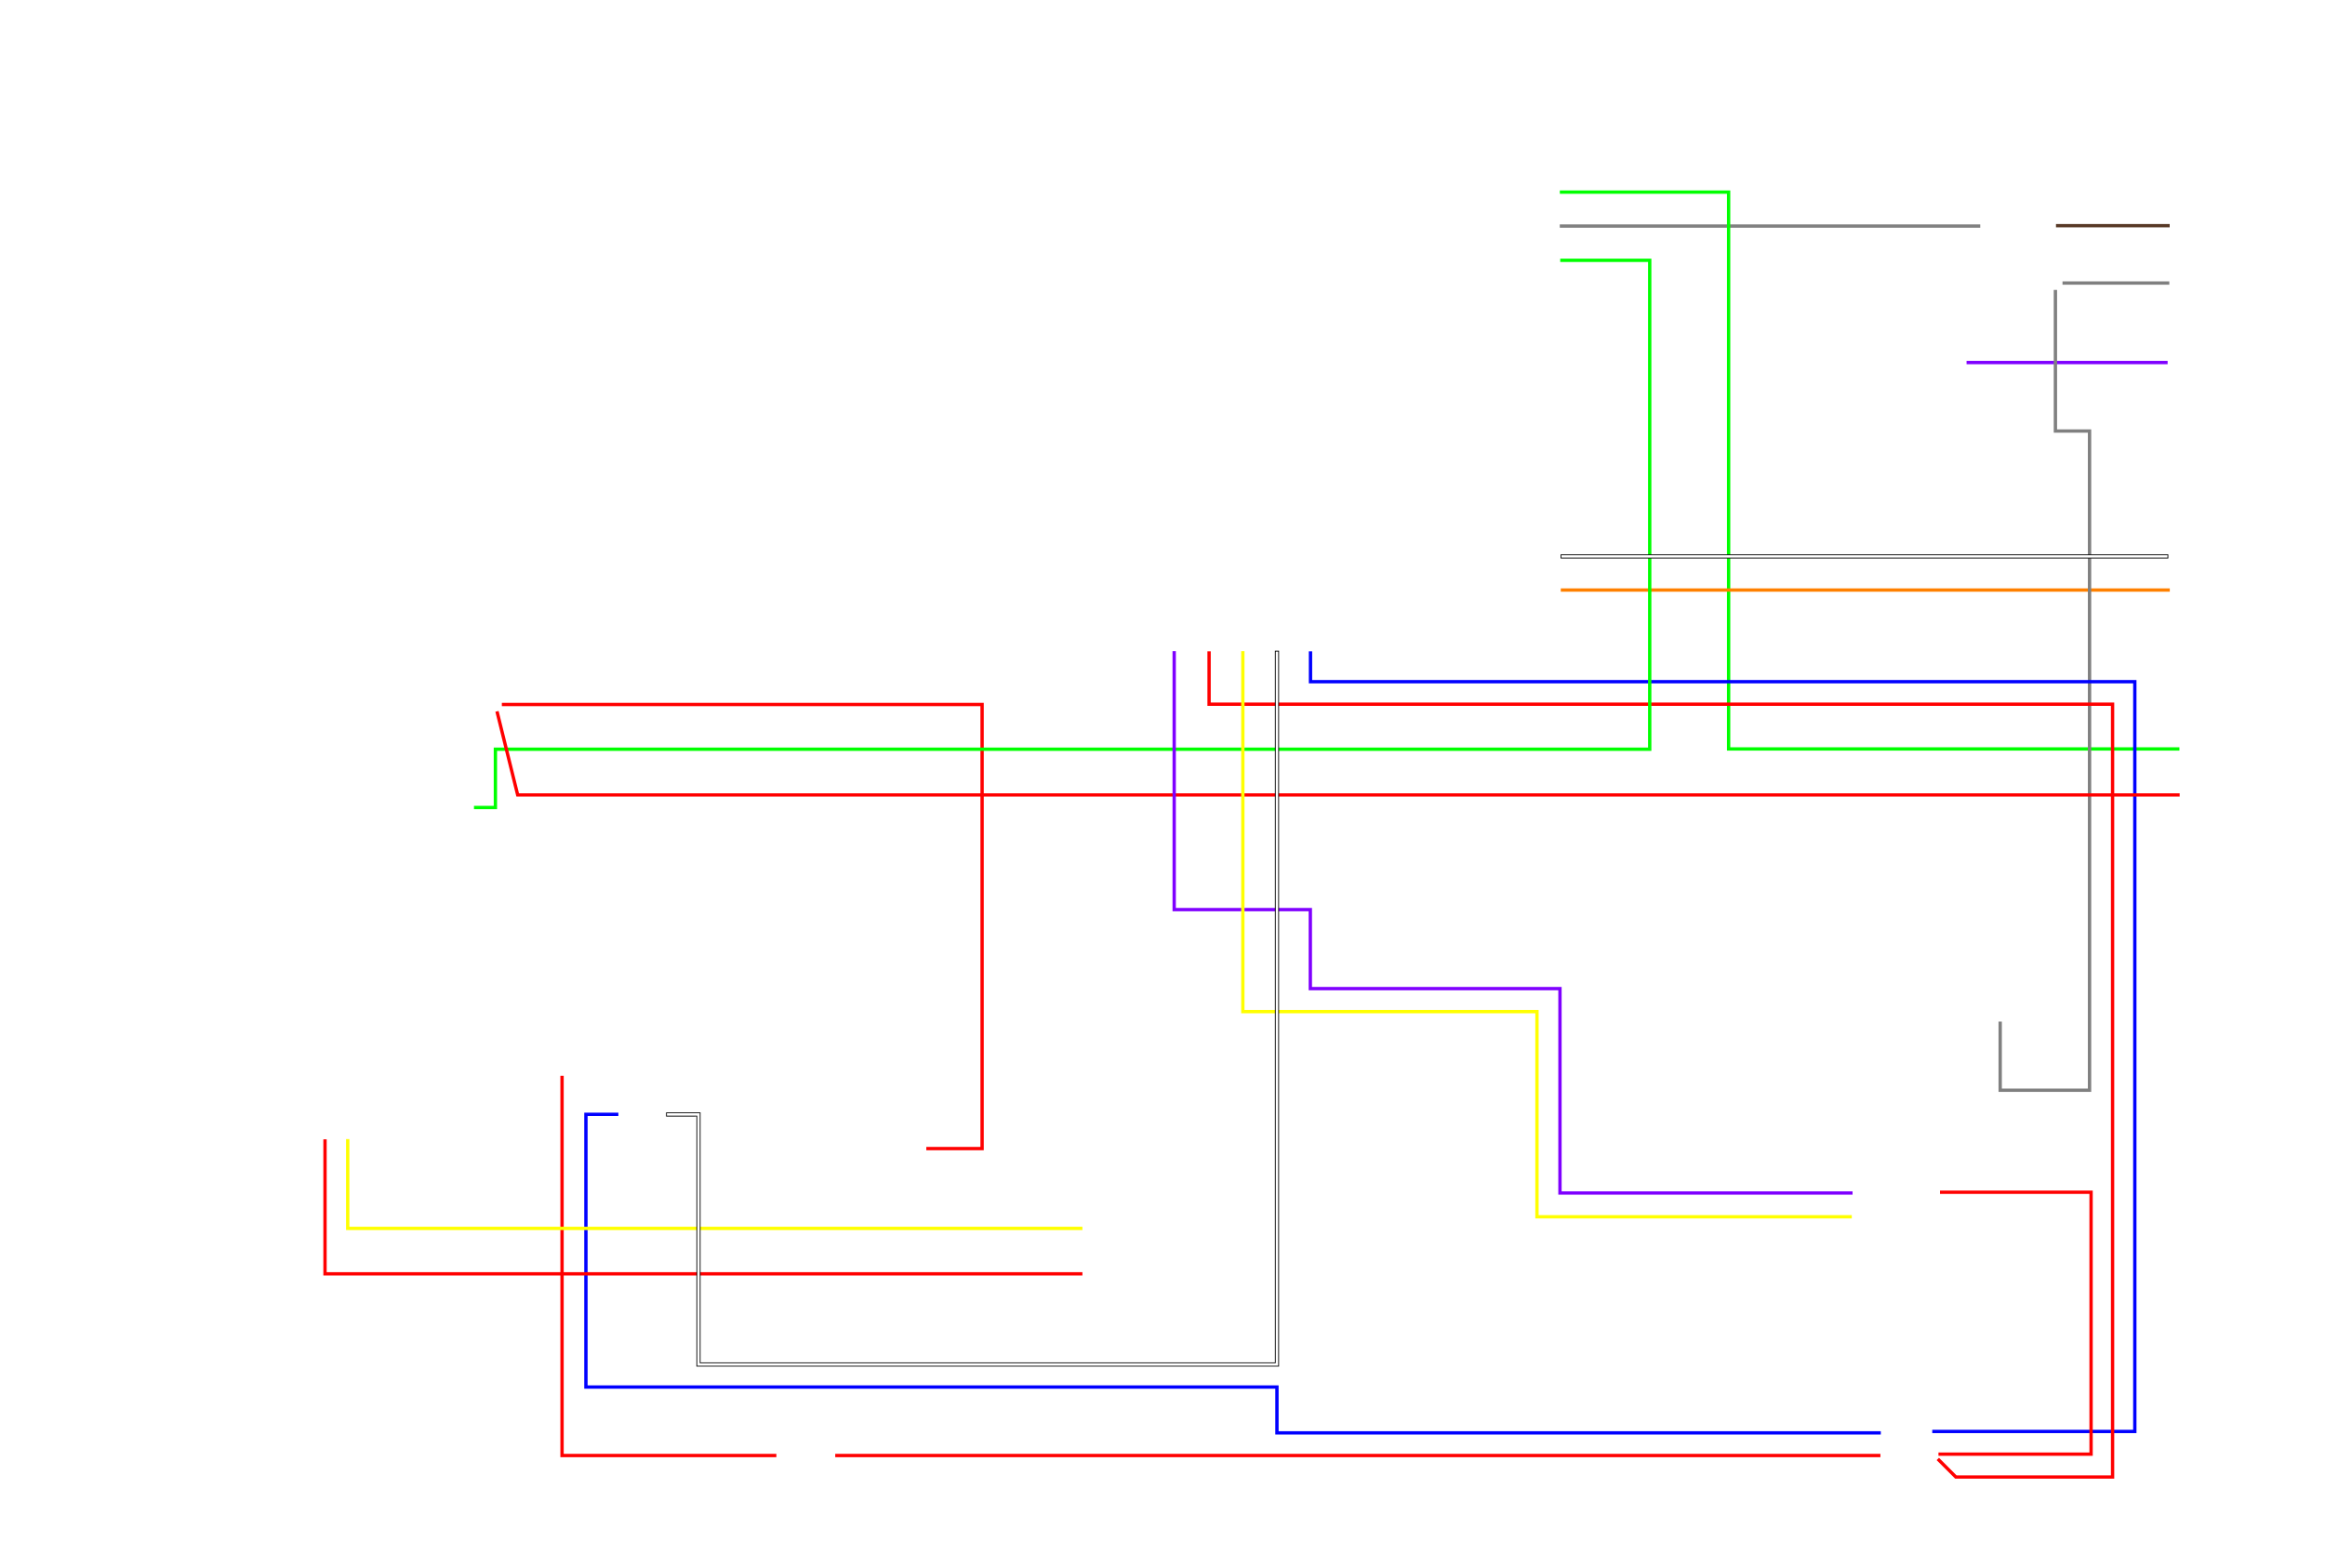 <?xml version="1.0" encoding="UTF-8" standalone="no"?>
<!-- Created with Inkscape (http://www.inkscape.org/) -->

<svg
   width="2796pt"
   height="1886pt"
   viewBox="0 0 2796 1886"
   version="1.1"
   id="svg5"
   inkscape:version="1.1.2 (b8e25be8, 2022-02-05)"
   sodipodi:docname="schematic-colors-declared.svg"
   xmlns:inkscape="http://www.inkscape.org/namespaces/inkscape"
   xmlns:sodipodi="http://sodipodi.sourceforge.net/DTD/sodipodi-0.dtd"
   xmlns:xlink="http://www.w3.org/1999/xlink"
   xmlns="http://www.w3.org/2000/svg"
   xmlns:svg="http://www.w3.org/2000/svg">
  <sodipodi:namedview
     id="namedview7"
     pagecolor="#ffffff"
     bordercolor="#666666"
     borderopacity="1.0"
     inkscape:pageshadow="2"
     inkscape:pageopacity="0.0"
     inkscape:pagecheckerboard="0"
     inkscape:document-units="pt"
     showgrid="false"
     inkscape:zoom="0.3125"
     inkscape:cx="1864"
     inkscape:cy="1256"
     inkscape:window-width="1728"
     inkscape:window-height="1051"
     inkscape:window-x="0"
     inkscape:window-y="38"
     inkscape:window-maximized="0"
     inkscape:current-layer="layer2"
     inkscape:object-nodes="false" />
  <defs
     id="defs2" />
  <g
     inkscape:label="scan"
     inkscape:groupmode="layer"
     id="layer1">
    <image
       preserveAspectRatio="none"
       inkscape:svg-dpi="96"
       width="2796"
       height="1886"
       xlink:href="schematic-scan.svg"
       id="schematic-scan.svg"
       x="0"
       y="0" />
  </g>
  <g
     inkscape:groupmode="layer"
     id="layer2"
     inkscape:label="colors-declared">
    <path
       style="fill:none;stroke:#ff0000;stroke-width:4;stroke-linecap:butt;stroke-linejoin:miter;stroke-miterlimit:4;stroke-dasharray:none;stroke-opacity:1"
       d="M 933.646,1750.354 H 675.906 v -456.614"
       id="path8524" />
    <path
       style="fill:none;stroke:#ff0000;stroke-width:4;stroke-linecap:butt;stroke-linejoin:miter;stroke-miterlimit:4;stroke-dasharray:none;stroke-opacity:1"
       d="m 1004.438,1750.354 h 1256.92"
       id="path8679"
       sodipodi:nodetypes="cc" />
    <path
       style="fill:none;stroke:#0000ff;stroke-width:4;stroke-linecap:butt;stroke-linejoin:miter;stroke-miterlimit:4;stroke-dasharray:none;stroke-opacity:1"
       d="m 743.625,1340.062 h -39 V 1668 h 831 v 55.125 h 726.188"
       id="path8967" />
    <path
       style="fill:none;stroke:#ff0000;stroke-width:4;stroke-linecap:butt;stroke-linejoin:miter;stroke-miterlimit:4;stroke-dasharray:none;stroke-opacity:1"
       d="m 390.853,1370.108 v 161.751 h 910.842"
       id="path9124" />
    <path
       style="fill:none;stroke:#ffff00;stroke-width:4;stroke-linecap:butt;stroke-linejoin:miter;stroke-miterlimit:4;stroke-dasharray:none;stroke-opacity:1"
       d="m 418.165,1369.843 v 107.392 h 883.53"
       id="path8528" />
    <path
       style="fill:none;stroke:#ff0000;stroke-width:4;stroke-linecap:butt;stroke-linejoin:miter;stroke-miterlimit:4;stroke-dasharray:none;stroke-opacity:1"
       d="m 603.516,847.202 h 577.529 v 534.042 h -67.087"
       id="path8808" />
    <path
       style="fill:none;stroke:#808080;stroke-width:4;stroke-linecap:butt;stroke-linejoin:miter;stroke-miterlimit:4;stroke-dasharray:none;stroke-opacity:1"
       d="m 1875.754,271.852 h 505.658"
       id="path8876" />
    <path
       style="fill:none;stroke:#583927;stroke-width:4;stroke-linecap:butt;stroke-linejoin:miter;stroke-miterlimit:4;stroke-dasharray:none;stroke-opacity:1"
       d="M 2472.491,271.391 H 2609.224"
       id="path9103" />
    <path
       style="fill:none;stroke:#808080;stroke-width:4;stroke-linecap:butt;stroke-linejoin:miter;stroke-miterlimit:4;stroke-dasharray:none;stroke-opacity:1"
       d="M 2608.763,340.375 H 2480.331"
       id="path8792" />
    <path
       style="fill:none;stroke:#7f00ff;stroke-width:4;stroke-linecap:butt;stroke-linejoin:miter;stroke-miterlimit:4;stroke-dasharray:none;stroke-opacity:1"
       d="m 2364.946,435.978 h 241.793"
       id="path8961" />
    <path
       style="fill:none;stroke:#00ff00;stroke-width:4;stroke-linecap:butt;stroke-linejoin:miter;stroke-miterlimit:4;stroke-dasharray:none;stroke-opacity:1"
       d="m 1875.815,231.033 h 202.989 V 900.652 h 542.12"
       id="path9224"
       sodipodi:nodetypes="cccc" />
    <path
       style="fill:none;stroke:#ff8000;stroke-width:4;stroke-linecap:butt;stroke-linejoin:miter;stroke-miterlimit:4;stroke-dasharray:none;stroke-opacity:1"
       d="m 1876.957,709.565 h 732.391"
       id="path9566"
       sodipodi:nodetypes="cc" />
    <path
       style="fill:none;stroke:#808080;stroke-width:4;stroke-linecap:butt;stroke-linejoin:miter;stroke-miterlimit:4;stroke-dasharray:none;stroke-opacity:1"
       d="m 2471.799,348.634 v 169.706 h 41.043 v 792.728 h -107.45 v -82.547"
       id="path9677" />
    <path
       style="fill:none;stroke:#0000ff;stroke-width:4;stroke-linecap:butt;stroke-linejoin:miter;stroke-miterlimit:4;stroke-dasharray:none;stroke-opacity:1"
       d="m 1575.978,783.261 v 36.522 h 991.304 v 901.63 h -243.587"
       id="path9891" />
    <path
       style="fill:none;stroke:#ff0000;stroke-width:4;stroke-linecap:butt;stroke-linejoin:miter;stroke-miterlimit:4;stroke-dasharray:none;stroke-opacity:1"
       d="m 1454.022,783.261 v 63.587 h 1086.522 v 929.348 h -188.478 l -21.685,-21.685"
       id="path10039" />
    <path
       style="fill:none;stroke:#00ff00;stroke-width:4;stroke-linecap:butt;stroke-linejoin:miter;stroke-miterlimit:4;stroke-dasharray:none;stroke-opacity:1"
       d="M 1876.304,313.043 H 1983.913 V 900.978 H 595.761 v 70.109 H 570"
       id="path10208" />
    <path
       style="fill:none;stroke:#ff0000;stroke-width:4;stroke-linecap:butt;stroke-linejoin:miter;stroke-miterlimit:4;stroke-dasharray:none;stroke-opacity:1"
       d="M 597.659,855.446 622.561,955.978 H 2621.214"
       id="path10243" />
    <path
       style="fill:none;stroke:#7f00ff;stroke-width:4;stroke-linecap:butt;stroke-linejoin:miter;stroke-miterlimit:4;stroke-dasharray:none;stroke-opacity:1"
       d="m 1412.062,783.044 v 310.82 h 163.711 v 94.998 h 300.213 v 245.797 h 351.862"
       id="path10391" />
    <path
       style="fill:none;stroke:#ffff00;stroke-width:4;stroke-linecap:butt;stroke-linejoin:miter;stroke-miterlimit:4;stroke-dasharray:none;stroke-opacity:1"
       d="m 1494.609,783.044 v 433.487 h 353.707 v 246.719 h 378.61"
       id="path10737" />
    <path
       style="color:#000000;fill:#ffffff;stroke:#000000;stroke-width:1;stroke-miterlimit:4;stroke-dasharray:none;stroke-opacity:1"
       d="m 1877.283,667.131 v 4 h 729.781 v -4 z"
       id="path10863" />
    <path
       style="color:#000000;fill:#ffffff;stroke:#000000;stroke-opacity:1;-inkscape-stroke:none"
       d="M 1533.652,783.043 V 1638.869 H 842 v -300.652 h -40.479 v 4 H 838 v 300.652 h 699.652 V 783.043 Z"
       id="path11259" />
    <path
       style="fill:none;stroke:#ff0000;stroke-width:4;stroke-linecap:butt;stroke-linejoin:miter;stroke-opacity:1;stroke-miterlimit:4;stroke-dasharray:none"
       d="m 2331.147,1748.706 h 183.54 v -314.97 h -181.696"
       id="path11656" />
  </g>
</svg>
